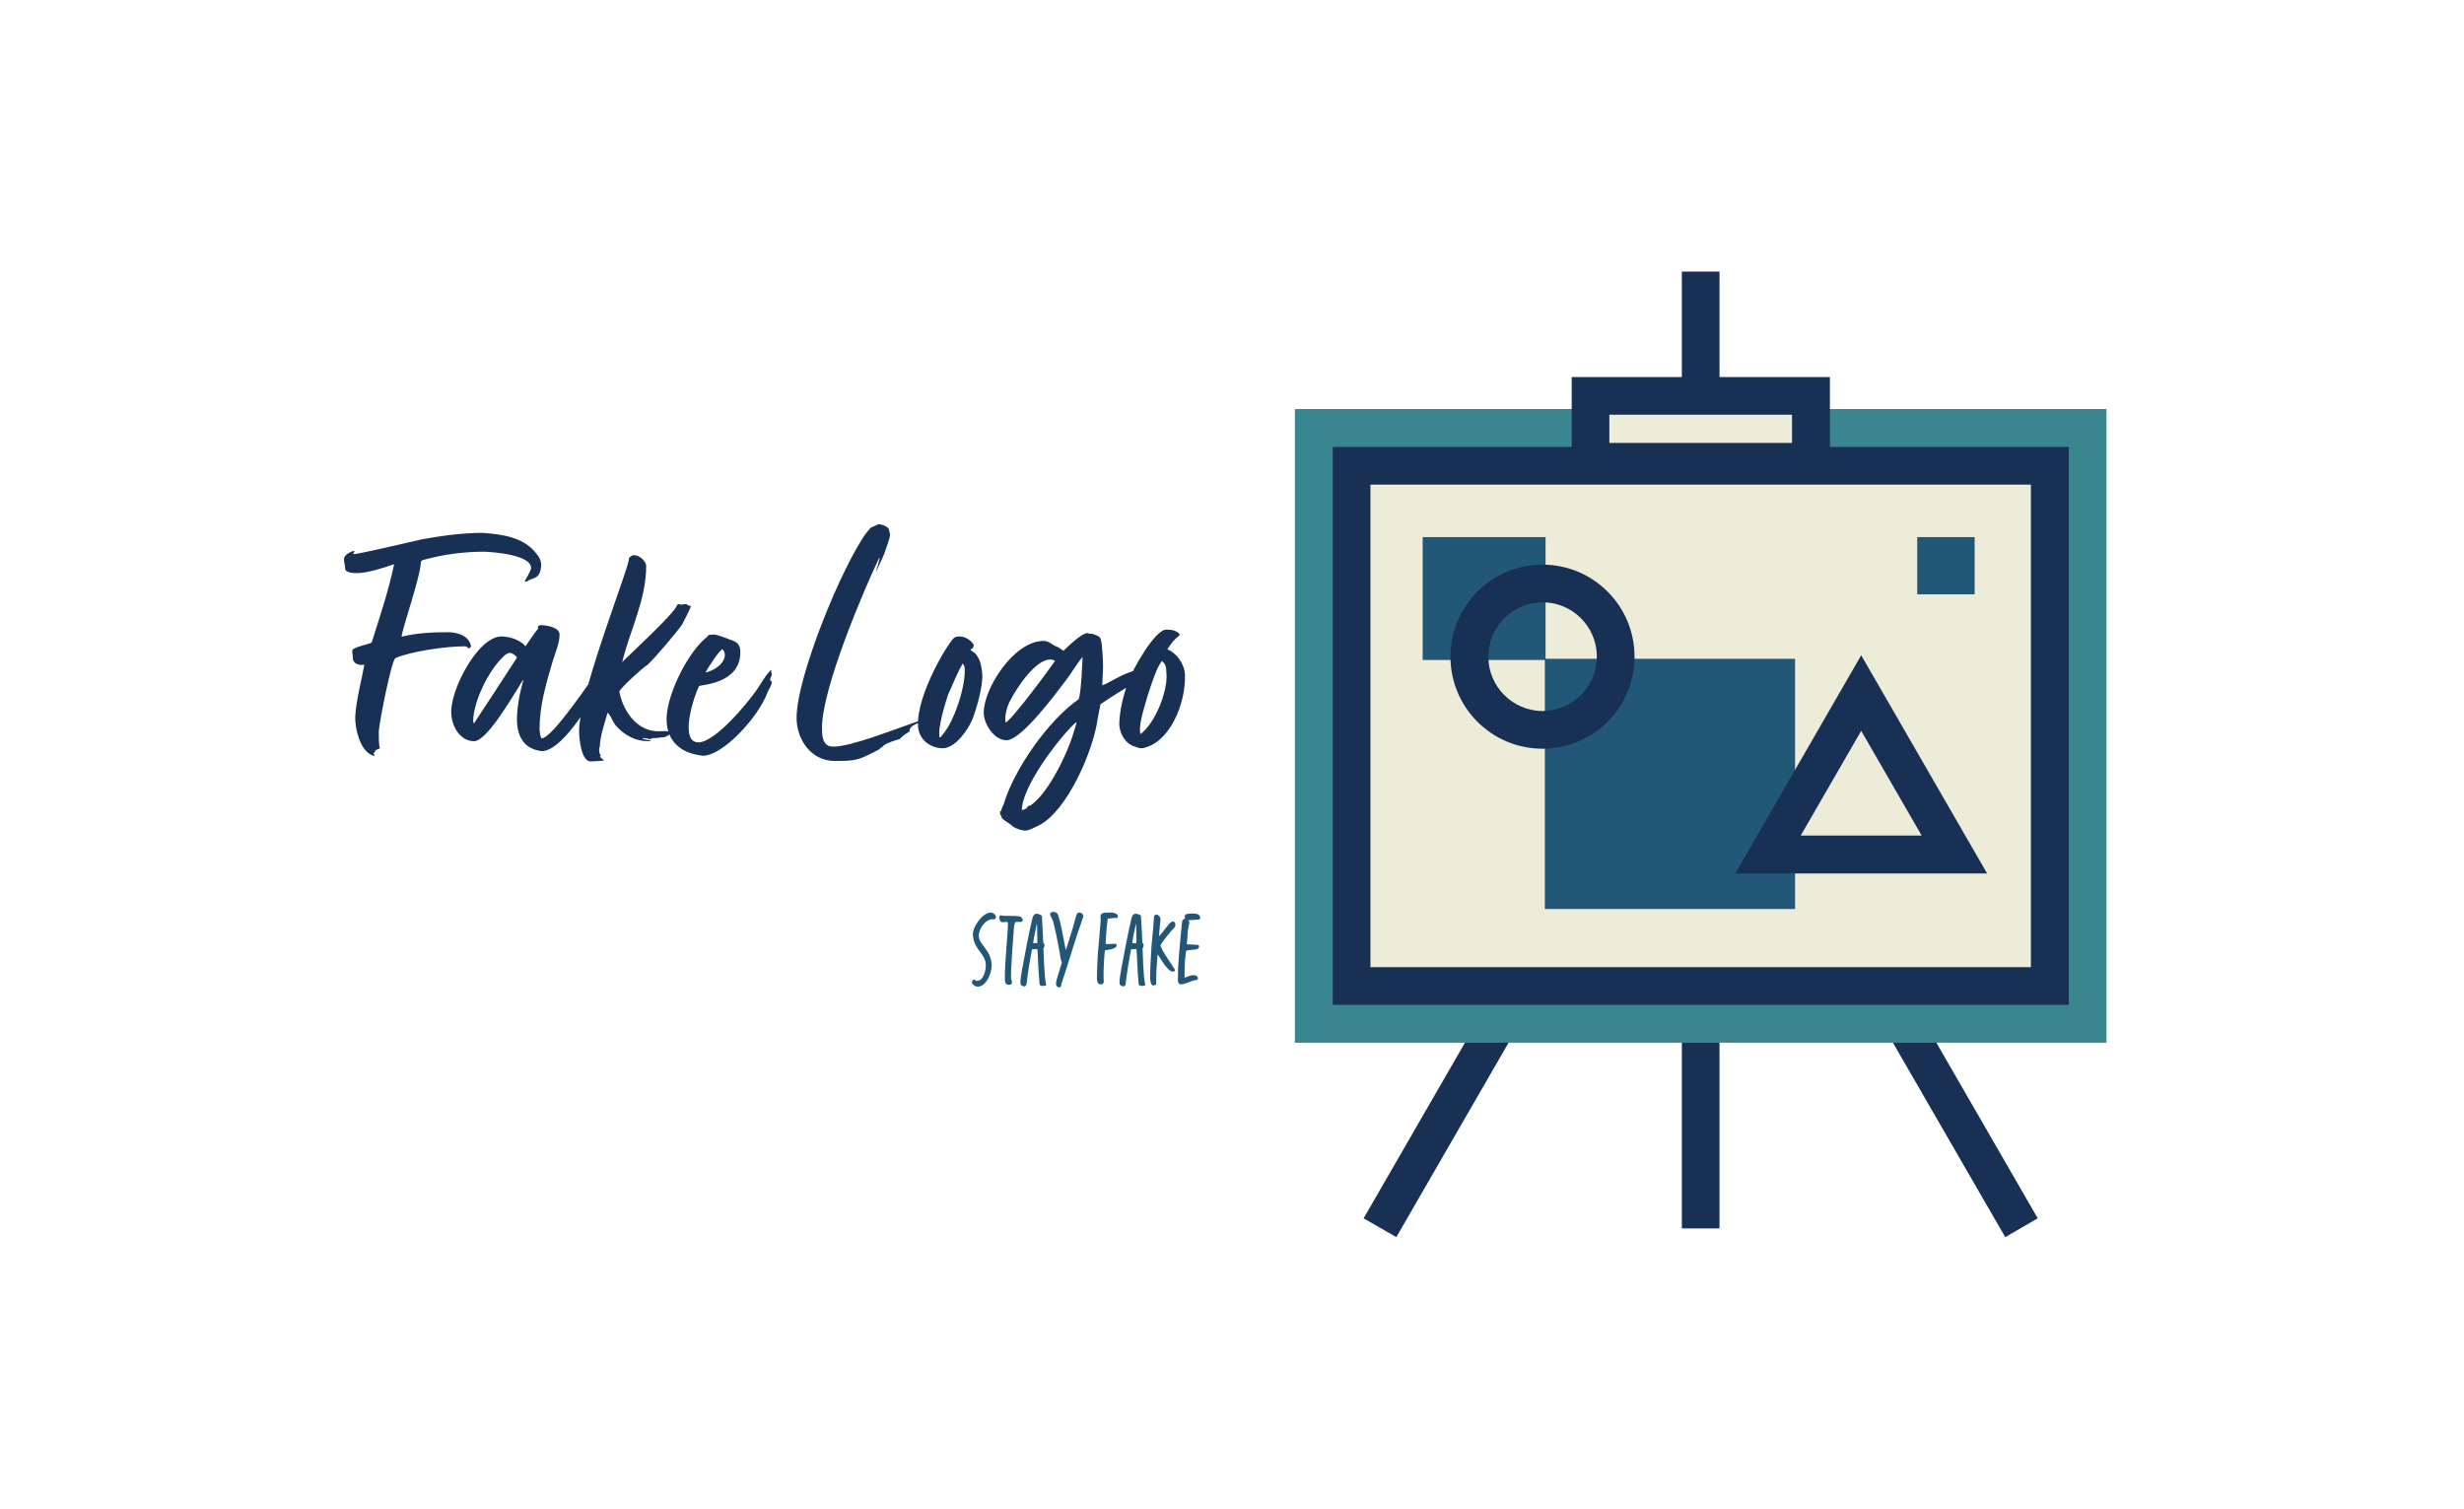 <svg xmlns="http://www.w3.org/2000/svg" version="1.1" xmlns:xlink="http://www.w3.org/1999/xlink" xmlns:svgjs="http://svgjs.dev/svgjs" viewBox="0 0 8.584 5.256"><g transform="matrix(0.82,0,0,0.82,1.245,1.826)"><g transform="matrix(1,0,0,1,0,0)" clip-path="url(#SvgjsClipPath108358)"><g clip-path="url(#SvgjsClipPath1083568127fb98-b7fb-43c4-93f5-63cf392530c3)"><path d=" M 7.001 3.029 L 5.707 0.789 L 4.414 3.029 L 4.275 2.949 L 5.707 0.468 L 7.139 2.949 L 7.001 3.029 Z" fill="#173054" transform="matrix(1,0,0,1,0,0)" fill-rule="nonzero"></path></g><g clip-path="url(#SvgjsClipPath1083568127fb98-b7fb-43c4-93f5-63cf392530c3)"><path d=" M 5.627 -1.073 L 5.787 -1.073 L 5.787 2.992 L 5.627 2.992 Z" fill="#173054" transform="matrix(1,0,0,1,0,0)" fill-rule="nonzero"></path></g><g clip-path="url(#SvgjsClipPath1083568127fb98-b7fb-43c4-93f5-63cf392530c3)"><path d=" M 3.983 -0.489 L 7.431 -0.489 L 7.431 2.203 L 3.983 2.203 Z" fill="#3a868f" transform="matrix(1,0,0,1,0,0)" fill-rule="nonzero"></path></g><g clip-path="url(#SvgjsClipPath1083568127fb98-b7fb-43c4-93f5-63cf392530c3)"><path d=" M 5.285 -0.248 L 7.19 -0.248 L 7.19 1.962 L 4.224 1.962 L 4.224 -0.248 L 4.573 -0.248 L 5.285 -0.248 Z" fill="#ececd9" transform="matrix(1,0,0,1,0,0)" fill-rule="nonzero"></path></g><g clip-path="url(#SvgjsClipPath1083568127fb98-b7fb-43c4-93f5-63cf392530c3)"><path d=" M 7.271 2.042 L 4.144 2.042 L 4.144 -0.328 L 7.271 -0.328 Z M 4.304 1.882 L 7.11 1.882 L 7.11 -0.168 L 4.304 -0.168 Z" fill="#173054" transform="matrix(1,0,0,1,0,0)" fill-rule="nonzero"></path></g><g clip-path="url(#SvgjsClipPath1083568127fb98-b7fb-43c4-93f5-63cf392530c3)"><path d=" M 6.565 0.465 C 6.565 0.52 6.543 0.573 6.504 0.613 C 6.465 0.652 6.411 0.674 6.356 0.674 C 6.24 0.674 6.146 0.58 6.146 0.465 C 6.146 0.349 6.24 0.255 6.356 0.255 C 6.471 0.255 6.565 0.349 6.565 0.465 Z" fill="#ececd9" transform="matrix(1,0,0,1,0,0)" fill-rule="nonzero"></path></g><g clip-path="url(#SvgjsClipPath1083568127fb98-b7fb-43c4-93f5-63cf392530c3)"><path d=" M 5.239 -0.545 L 6.175 -0.545 L 6.175 -0.264 L 5.239 -0.264 Z" fill="#ececd9" transform="matrix(1,0,0,1,0,0)" fill-rule="nonzero"></path></g><g clip-path="url(#SvgjsClipPath1083568127fb98-b7fb-43c4-93f5-63cf392530c3)"><path d=" M 6.256 -0.184 L 5.159 -0.184 L 5.159 -0.625 L 6.256 -0.625 Z M 5.319 -0.345 L 6.095 -0.345 L 6.095 -0.465 L 5.319 -0.465 Z" fill="#173054" transform="matrix(1,0,0,1,0,0)" fill-rule="nonzero"></path></g><g clip-path="url(#SvgjsClipPath1083568127fb98-b7fb-43c4-93f5-63cf392530c3)"><path d=" M 4.526 0.055 L 5.048 0.055 L 5.048 0.577 L 4.526 0.577 Z" fill="#225777" transform="matrix(1,0,0,1,0,0)" fill-rule="nonzero"></path></g><g clip-path="url(#SvgjsClipPath1083568127fb98-b7fb-43c4-93f5-63cf392530c3)"><path d=" M 6.627 0.055 L 6.871 0.055 L 6.871 0.298 L 6.627 0.298 Z" fill="#225777" transform="matrix(1,0,0,1,0,0)" fill-rule="nonzero"></path></g><g clip-path="url(#SvgjsClipPath1083568127fb98-b7fb-43c4-93f5-63cf392530c3)"><path d=" M 5.045 0.572 L 6.108 0.572 L 6.108 1.635 L 5.045 1.635 Z" fill="#225777" transform="matrix(1,0,0,1,0,0)" fill-rule="nonzero"></path></g><g clip-path="url(#SvgjsClipPath1083568127fb98-b7fb-43c4-93f5-63cf392530c3)"><path d=" M 5.035 0.954 C 4.819 0.954 4.644 0.779 4.644 0.563 C 4.644 0.347 4.819 0.172 5.035 0.172 C 5.251 0.172 5.426 0.347 5.426 0.563 C 5.426 0.779 5.251 0.954 5.035 0.954 Z M 5.035 0.332 C 4.908 0.332 4.805 0.436 4.805 0.563 C 4.805 0.69 4.908 0.793 5.035 0.794 C 5.163 0.793 5.266 0.69 5.266 0.563 C 5.266 0.436 5.163 0.332 5.035 0.332 Z" fill="#173054" transform="matrix(1,0,0,1,0,0)" fill-rule="nonzero"></path></g><g clip-path="url(#SvgjsClipPath1083568127fb98-b7fb-43c4-93f5-63cf392530c3)"><path d=" M 6.924 1.484 L 5.854 1.484 L 6.389 0.557 Z M 6.132 1.323 L 6.646 1.323 L 6.389 0.878 Z" fill="#173054" transform="matrix(1,0,0,1,0,0)" fill-rule="nonzero"></path></g></g><g><path d=" M 0.156 0.171 C 0.132 0.285 0.096 0.391 0.061 0.502 L 0.057 0.505 C 0.036 0.513 0.006 0.517 -0.018 0.531 C -0.026 0.535 -0.019 0.555 -0.019 0.564 C -0.021 0.585 -0.007 0.595 0.012 0.598 C 0.015 0.598 0.018 0.598 0.019 0.598 C 0.024 0.598 0.027 0.598 0.03 0.595 C 0.019 0.658 -0.006 0.751 -0.009 0.817 C -0.011 0.864 0.011 0.972 0.073 0.985 C 0.073 0.979 0.069 0.978 0.069 0.972 C 0.073 0.97 0.073 0.969 0.075 0.967 C 0.073 0.96 0.09 0.955 0.096 0.952 C 0.09 0.94 0.091 0.892 0.091 0.879 C 0.093 0.843 0.145 0.576 0.162 0.569 C 0.225 0.541 0.375 0.519 0.452 0.519 L 0.458 0.519 C 0.465 0.519 0.468 0.526 0.476 0.528 L 0.483 0.519 C 0.474 0.472 0.424 0.46 0.387 0.459 C 0.318 0.459 0.255 0.462 0.188 0.478 C 0.188 0.451 0.269 0.222 0.27 0.159 L 0.276 0.153 C 0.363 0.129 0.449 0.117 0.538 0.117 C 0.575 0.118 0.74 0.13 0.738 0.187 C 0.737 0.199 0.717 0.231 0.71 0.244 L 0.722 0.243 C 0.74 0.225 0.777 0.24 0.781 0.175 C 0.781 0.157 0.774 0.142 0.764 0.13 C 0.711 0.055 0.615 0.043 0.532 0.037 C 0.446 0.037 0.361 0.049 0.276 0.064 C 0.237 0.073 -0.006 0.13 -0.015 0.127 C -0.024 0.127 -0.006 0.114 -0.015 0.114 C -0.018 0.112 -0.048 0.127 -0.048 0.132 C -0.066 0.145 -0.051 0.168 -0.052 0.189 C -0.052 0.207 -0.013 0.208 -0.002 0.208 C 0.041 0.208 0.111 0.186 0.153 0.171 M 0.703 0.663 L 0.705 0.663 C 0.69 0.717 0.678 0.775 0.678 0.832 C 0.678 0.882 0.696 0.936 0.747 0.955 C 0.75 0.958 0.777 0.964 0.784 0.964 C 0.864 0.964 0.976 0.784 1.026 0.694 L 1.029 0.666 C 1.018 0.663 1.032 0.648 1.02 0.649 C 1.018 0.648 1.032 0.616 1.029 0.612 C 0.996 0.658 0.828 0.91 0.783 0.91 C 0.778 0.91 0.774 0.877 0.774 0.871 C 0.774 0.771 0.801 0.681 0.829 0.585 C 0.84 0.547 0.859 0.508 0.859 0.469 C 0.859 0.438 0.804 0.429 0.778 0.429 C 0.774 0.429 0.769 0.432 0.766 0.436 L 0.769 0.442 C 0.748 0.469 0.73 0.496 0.714 0.519 C 0.694 0.492 0.645 0.477 0.613 0.477 C 0.51 0.477 0.391 0.711 0.399 0.807 C 0.402 0.859 0.436 0.922 0.496 0.922 C 0.552 0.922 0.666 0.721 0.703 0.663 M 0.495 0.847 L 0.492 0.837 C 0.492 0.754 0.559 0.619 0.621 0.562 C 0.625 0.556 0.639 0.547 0.648 0.547 C 0.658 0.547 0.675 0.559 0.678 0.567 C 0.621 0.654 0.553 0.76 0.495 0.847 M 1.126 0.585 L 1.123 0.583 L 1.126 0.583 C 1.159 0.448 1.227 0.321 1.227 0.178 C 1.227 0.159 1.201 0.132 1.176 0.132 C 1.164 0.132 1.165 0.136 1.155 0.142 L 1.153 0.15 C 1.158 0.175 0.942 0.716 0.942 0.879 C 0.942 0.91 0.951 1.008 0.991 1.008 C 1.002 1.008 1.036 1.006 1.047 1.004 L 1.045 1 C 1.038 0.997 1.033 0.991 1.03 0.987 L 1.03 0.985 L 1.036 0.987 C 1.03 0.978 1.027 0.969 1.027 0.958 C 1.027 0.955 1.027 0.949 1.03 0.946 C 1.03 0.904 1.051 0.844 1.063 0.801 C 1.077 0.811 1.086 0.844 1.101 0.859 C 1.137 0.898 1.182 0.922 1.236 0.922 L 1.246 0.922 L 1.245 0.919 C 1.237 0.919 1.221 0.913 1.213 0.913 L 1.213 0.909 C 1.219 0.909 1.222 0.909 1.225 0.91 C 1.23 0.91 1.234 0.91 1.237 0.913 C 1.243 0.915 1.249 0.91 1.255 0.91 L 1.252 0.909 C 1.263 0.909 1.276 0.909 1.288 0.906 C 1.29 0.906 1.291 0.906 1.293 0.906 C 1.297 0.906 1.305 0.904 1.311 0.904 L 1.312 0.904 C 1.312 0.904 1.309 0.904 1.311 0.901 C 1.317 0.9 1.321 0.898 1.327 0.892 L 1.335 0.891 C 1.326 0.88 1.315 0.879 1.306 0.879 C 1.297 0.879 1.288 0.88 1.279 0.88 C 1.186 0.88 1.128 0.792 1.113 0.711 C 1.119 0.694 1.222 0.601 1.23 0.6 C 1.254 0.581 1.365 0.45 1.381 0.424 C 1.393 0.4 1.405 0.378 1.416 0.352 L 1.416 0.348 L 1.411 0.346 L 1.408 0.346 C 1.402 0.343 1.399 0.34 1.396 0.339 C 1.389 0.34 1.381 0.342 1.374 0.342 C 1.371 0.342 1.371 0.342 1.369 0.34 L 1.362 0.34 L 1.357 0.346 C 1.348 0.378 1.162 0.549 1.126 0.585 M 1.759 0.619 C 1.743 0.628 1.71 0.684 1.698 0.702 C 1.656 0.763 1.519 0.927 1.449 0.927 C 1.365 0.927 1.431 0.726 1.452 0.688 C 1.455 0.682 1.627 0.681 1.627 0.544 C 1.627 0.51 1.612 0.499 1.582 0.49 C 1.573 0.486 1.527 0.469 1.516 0.469 C 1.51 0.469 1.491 0.469 1.489 0.474 L 1.488 0.477 C 1.408 0.538 1.32 0.712 1.314 0.817 C 1.309 0.91 1.362 0.969 1.456 0.982 C 1.459 0.982 1.462 0.984 1.467 0.984 C 1.554 0.984 1.701 0.821 1.74 0.721 C 1.744 0.706 1.759 0.69 1.761 0.67 L 1.758 0.666 C 1.758 0.666 1.753 0.664 1.753 0.663 C 1.753 0.655 1.761 0.645 1.761 0.636 L 1.758 0.63 C 1.759 0.627 1.759 0.622 1.759 0.619 M 1.551 0.531 C 1.581 0.562 1.542 0.616 1.479 0.63 C 1.497 0.598 1.537 0.538 1.551 0.531 M 2.203 0.205 C 2.217 0.171 2.227 0.154 2.238 0.127 C 2.244 0.108 2.265 0.055 2.263 0.043 L 2.259 0.027 C 2.259 0.01 2.227 0 2.214 0 L 2.181 0.015 L 2.163 0.036 C 2.059 0.178 1.866 0.648 1.866 0.823 C 1.866 0.913 1.926 1.006 2.028 1.006 C 2.115 1.006 2.127 1.004 2.205 0.963 C 2.217 0.958 2.221 0.951 2.232 0.945 L 2.236 0.94 C 2.253 0.928 2.286 0.918 2.304 0.913 C 2.308 0.907 2.331 0.889 2.338 0.886 C 2.34 0.883 2.346 0.882 2.347 0.88 L 2.346 0.877 C 2.346 0.871 2.347 0.868 2.352 0.865 C 2.349 0.859 2.379 0.846 2.388 0.843 C 2.383 0.841 2.385 0.837 2.388 0.835 C 2.263 0.879 2.095 0.945 2.023 0.945 C 2.02 0.945 2.017 0.945 2.014 0.945 C 1.974 0.94 1.974 0.892 1.974 0.864 C 1.974 0.698 2.151 0.28 2.218 0.141 C 2.221 0.151 2.205 0.189 2.203 0.205 M 2.605 0.535 C 2.614 0.52 2.614 0.537 2.619 0.514 C 2.61 0.495 2.583 0.477 2.559 0.477 C 2.551 0.477 2.544 0.478 2.538 0.481 C 2.52 0.487 2.374 0.721 2.382 0.859 C 2.386 0.916 2.434 0.952 2.488 0.952 C 2.541 0.951 2.595 0.873 2.613 0.829 C 2.631 0.783 2.658 0.688 2.655 0.637 C 2.652 0.61 2.649 0.582 2.632 0.558 C 2.625 0.546 2.617 0.544 2.605 0.535 M 2.473 0.906 C 2.473 0.9 2.473 0.895 2.472 0.891 C 2.47 0.862 2.49 0.781 2.511 0.721 C 2.517 0.712 2.542 0.643 2.572 0.592 C 2.577 0.6 2.58 0.604 2.58 0.612 C 2.586 0.684 2.536 0.841 2.484 0.897 C 2.482 0.901 2.479 0.906 2.473 0.906 M 3.339 0.646 C 3.333 0.646 3.327 0.648 3.319 0.648 L 3.321 0.645 L 3.337 0.637 C 3.333 0.636 3.328 0.636 3.325 0.634 L 3.333 0.631 C 3.325 0.63 3.318 0.621 3.309 0.621 C 3.309 0.621 3.307 0.621 3.306 0.621 C 3.243 0.639 3.208 0.667 3.165 0.685 L 3.165 0.682 C 3.165 0.655 3.168 0.628 3.168 0.601 C 3.168 0.589 3.165 0.501 3.157 0.486 C 3.153 0.474 3.136 0.472 3.121 0.465 L 3.117 0.466 C 3.108 0.466 3.105 0.463 3.102 0.463 C 3.076 0.463 3.019 0.52 3 0.538 L 2.976 0.522 C 2.956 0.517 2.94 0.496 2.916 0.496 C 2.788 0.496 2.661 0.699 2.661 0.801 C 2.661 0.847 2.704 0.918 2.758 0.918 C 2.821 0.918 2.967 0.72 3.003 0.673 C 3.036 0.631 3.049 0.603 3.081 0.564 C 3.081 0.558 3.076 0.721 3.064 0.744 C 2.934 0.835 2.79 1.041 2.745 1.192 L 2.742 1.197 C 2.74 1.204 2.736 1.21 2.736 1.216 L 2.73 1.222 C 2.73 1.228 2.731 1.234 2.734 1.238 C 2.736 1.239 2.739 1.242 2.736 1.244 C 2.74 1.257 2.776 1.273 2.784 1.284 L 2.785 1.284 C 2.797 1.294 2.824 1.302 2.838 1.302 C 2.853 1.302 2.884 1.285 2.895 1.28 C 3.015 1.22 3.127 0.963 3.145 0.827 L 3.157 0.765 C 3.21 0.729 3.273 0.69 3.321 0.663 L 3.325 0.654 C 3.33 0.652 3.334 0.648 3.339 0.646 M 2.754 0.843 C 2.749 0.811 2.761 0.771 2.775 0.747 C 2.808 0.684 2.884 0.575 2.943 0.575 C 2.95 0.575 2.956 0.576 2.964 0.581 C 2.949 0.604 2.785 0.827 2.754 0.843 M 3.055 0.846 C 3.055 0.846 3.033 0.919 3.03 0.924 C 3.001 1.004 2.928 1.151 2.857 1.197 L 2.856 1.194 C 2.856 1.197 2.851 1.198 2.848 1.198 C 2.847 1.208 2.835 1.212 2.824 1.215 L 2.823 1.215 C 2.823 1.117 2.974 0.918 3.042 0.852 C 3.046 0.847 3.051 0.844 3.055 0.841 M 3.271 0.679 C 3.252 0.738 3.24 0.787 3.237 0.843 C 3.235 0.88 3.258 0.934 3.307 0.946 C 3.316 0.949 3.321 0.952 3.33 0.952 C 3.331 0.952 3.333 0.952 3.334 0.952 C 3.447 0.933 3.52 0.769 3.516 0.639 C 3.514 0.594 3.48 0.546 3.441 0.532 C 3.459 0.505 3.465 0.495 3.493 0.472 L 3.493 0.466 C 3.474 0.45 3.459 0.448 3.435 0.448 C 3.388 0.451 3.294 0.613 3.271 0.679 M 3.327 0.892 C 3.318 0.861 3.336 0.801 3.358 0.727 C 3.378 0.664 3.399 0.604 3.417 0.583 L 3.417 0.581 C 3.441 0.598 3.435 0.619 3.438 0.646 C 3.438 0.723 3.387 0.847 3.327 0.892" fill="#173054" fill-rule="nonzero"></path></g><g><path d=" M 2.621 1.934 C 2.616 1.934 2.613 1.94 2.61 1.945 C 2.613 1.956 2.624 1.965 2.636 1.965 C 2.673 1.963 2.695 1.907 2.695 1.874 C 2.692 1.806 2.641 1.789 2.64 1.749 C 2.639 1.721 2.667 1.679 2.698 1.678 C 2.7 1.679 2.702 1.679 2.703 1.679 C 2.709 1.679 2.713 1.675 2.713 1.67 C 2.713 1.659 2.701 1.65 2.69 1.65 C 2.656 1.651 2.614 1.71 2.615 1.743 C 2.617 1.808 2.668 1.821 2.67 1.873 C 2.67 1.894 2.661 1.939 2.634 1.94 C 2.63 1.94 2.624 1.939 2.621 1.934 M 2.796 1.69 C 2.798 1.69 2.801 1.69 2.804 1.69 C 2.81 1.69 2.816 1.69 2.819 1.69 C 2.823 1.69 2.827 1.686 2.827 1.682 C 2.826 1.676 2.823 1.671 2.818 1.668 C 2.812 1.665 2.79 1.664 2.768 1.664 C 2.761 1.664 2.755 1.664 2.749 1.664 C 2.748 1.664 2.748 1.664 2.748 1.664 C 2.743 1.664 2.739 1.662 2.735 1.662 C 2.735 1.662 2.734 1.662 2.734 1.662 C 2.73 1.662 2.727 1.666 2.727 1.67 C 2.727 1.672 2.727 1.676 2.729 1.678 C 2.73 1.685 2.733 1.692 2.742 1.691 C 2.751 1.691 2.746 1.69 2.755 1.69 C 2.761 1.69 2.764 1.69 2.764 1.696 C 2.764 1.721 2.759 1.771 2.757 1.804 C 2.754 1.846 2.75 1.894 2.751 1.937 C 2.751 1.948 2.756 1.958 2.769 1.957 C 2.775 1.957 2.781 1.954 2.781 1.947 C 2.781 1.941 2.778 1.936 2.777 1.93 C 2.776 1.89 2.786 1.754 2.789 1.72 C 2.79 1.71 2.79 1.699 2.796 1.69 M 2.889 1.805 C 2.892 1.839 2.892 1.885 2.898 1.95 C 2.898 1.958 2.901 1.961 2.91 1.962 C 2.915 1.962 2.927 1.961 2.927 1.957 C 2.927 1.954 2.925 1.954 2.925 1.951 C 2.918 1.913 2.916 1.835 2.915 1.804 C 2.915 1.799 2.919 1.797 2.919 1.792 C 2.92 1.786 2.918 1.78 2.914 1.779 C 2.913 1.747 2.91 1.697 2.908 1.665 C 2.907 1.659 2.891 1.655 2.885 1.655 C 2.875 1.655 2.87 1.666 2.868 1.674 C 2.851 1.744 2.838 1.819 2.824 1.892 C 2.821 1.909 2.816 1.936 2.817 1.953 C 2.817 1.958 2.829 1.964 2.833 1.964 C 2.839 1.963 2.842 1.959 2.843 1.954 C 2.848 1.906 2.86 1.838 2.866 1.806 C 2.876 1.805 2.879 1.806 2.889 1.805 M 2.888 1.717 C 2.889 1.736 2.888 1.761 2.889 1.779 C 2.887 1.78 2.882 1.78 2.878 1.78 C 2.875 1.78 2.872 1.78 2.871 1.78 C 2.873 1.758 2.884 1.713 2.887 1.696 M 3.01 1.808 L 3.008 1.803 C 3 1.757 2.987 1.689 2.978 1.663 C 2.974 1.651 2.966 1.647 2.954 1.647 C 2.949 1.647 2.943 1.652 2.943 1.657 C 2.943 1.664 2.954 1.679 2.956 1.688 C 2.967 1.732 2.976 1.775 2.984 1.821 C 2.987 1.836 2.986 1.847 2.993 1.862 C 2.986 1.887 2.973 1.925 2.968 1.948 C 2.968 1.962 2.972 1.968 2.985 1.968 L 2.989 1.964 C 2.992 1.947 3.002 1.921 3.008 1.902 C 3.032 1.825 3.056 1.747 3.083 1.671 C 3.084 1.669 3.084 1.667 3.084 1.664 C 3.084 1.656 3.075 1.65 3.067 1.65 C 3.06 1.65 3.057 1.655 3.055 1.66 C 3.048 1.681 3.044 1.702 3.037 1.723 C 3.029 1.749 3.021 1.775 3.013 1.801 M 3.179 1.783 C 3.179 1.766 3.184 1.703 3.187 1.684 C 3.188 1.681 3.187 1.678 3.188 1.676 C 3.197 1.675 3.211 1.673 3.219 1.673 C 3.221 1.673 3.222 1.673 3.224 1.673 C 3.226 1.673 3.229 1.673 3.23 1.67 C 3.231 1.669 3.231 1.667 3.231 1.666 C 3.232 1.656 3.215 1.651 3.208 1.65 C 3.205 1.65 3.201 1.65 3.198 1.65 C 3.195 1.65 3.192 1.65 3.189 1.651 C 3.187 1.651 3.185 1.65 3.183 1.65 C 3.172 1.65 3.158 1.653 3.157 1.665 C 3.157 1.671 3.158 1.676 3.158 1.683 C 3.155 1.724 3.15 1.777 3.146 1.824 C 3.144 1.856 3.142 1.895 3.142 1.928 C 3.142 1.936 3.143 1.955 3.156 1.955 C 3.166 1.955 3.172 1.952 3.171 1.941 C 3.169 1.913 3.171 1.885 3.172 1.856 C 3.173 1.842 3.174 1.825 3.176 1.81 C 3.181 1.81 3.185 1.81 3.19 1.808 C 3.201 1.808 3.226 1.8 3.226 1.791 C 3.226 1.787 3.225 1.787 3.223 1.783 C 3.22 1.783 3.217 1.783 3.214 1.783 C 3.205 1.783 3.196 1.784 3.186 1.784 C 3.184 1.784 3.182 1.784 3.179 1.783 M 3.31 1.805 C 3.313 1.839 3.313 1.885 3.319 1.95 C 3.319 1.958 3.322 1.961 3.331 1.962 C 3.336 1.962 3.348 1.961 3.348 1.957 C 3.348 1.954 3.346 1.954 3.346 1.951 C 3.339 1.913 3.337 1.835 3.336 1.804 C 3.336 1.799 3.34 1.797 3.34 1.792 C 3.341 1.786 3.339 1.78 3.335 1.779 C 3.334 1.747 3.331 1.697 3.329 1.665 C 3.328 1.659 3.312 1.655 3.306 1.655 C 3.296 1.655 3.291 1.666 3.289 1.674 C 3.272 1.744 3.259 1.819 3.245 1.892 C 3.242 1.909 3.237 1.936 3.238 1.953 C 3.238 1.958 3.25 1.964 3.254 1.964 C 3.26 1.963 3.263 1.959 3.264 1.954 C 3.269 1.906 3.281 1.838 3.287 1.806 C 3.297 1.805 3.3 1.806 3.31 1.805 M 3.309 1.717 C 3.31 1.736 3.309 1.761 3.31 1.779 C 3.308 1.78 3.303 1.78 3.299 1.78 C 3.296 1.78 3.293 1.78 3.292 1.78 C 3.294 1.758 3.305 1.713 3.308 1.696 M 3.406 1.75 C 3.406 1.73 3.411 1.7 3.412 1.68 C 3.413 1.67 3.404 1.659 3.395 1.659 C 3.394 1.659 3.394 1.659 3.394 1.659 C 3.389 1.659 3.385 1.662 3.385 1.667 C 3.383 1.684 3.382 1.7 3.381 1.717 C 3.379 1.74 3.376 1.768 3.374 1.79 C 3.372 1.831 3.368 1.884 3.368 1.924 C 3.368 1.933 3.369 1.96 3.382 1.96 C 3.383 1.96 3.384 1.96 3.384 1.959 C 3.393 1.959 3.394 1.954 3.394 1.949 C 3.393 1.914 3.396 1.872 3.399 1.837 C 3.4 1.834 3.4 1.83 3.4 1.827 C 3.411 1.844 3.443 1.901 3.464 1.901 C 3.468 1.901 3.474 1.899 3.474 1.895 C 3.474 1.89 3.412 1.806 3.412 1.788 C 3.421 1.773 3.45 1.735 3.471 1.714 C 3.478 1.706 3.477 1.688 3.464 1.688 C 3.45 1.688 3.418 1.742 3.406 1.75 M 3.516 1.675 C 3.504 1.682 3.505 1.682 3.503 1.695 C 3.499 1.744 3.493 1.793 3.49 1.842 C 3.487 1.873 3.486 1.905 3.486 1.936 C 3.486 1.943 3.488 1.955 3.498 1.955 C 3.523 1.954 3.54 1.94 3.561 1.937 C 3.567 1.937 3.571 1.935 3.571 1.929 C 3.571 1.919 3.56 1.916 3.551 1.916 C 3.54 1.916 3.526 1.923 3.514 1.927 C 3.514 1.892 3.515 1.861 3.519 1.827 C 3.52 1.82 3.519 1.813 3.525 1.811 C 3.534 1.809 3.549 1.808 3.559 1.807 C 3.562 1.807 3.566 1.805 3.569 1.805 C 3.573 1.803 3.576 1.798 3.576 1.794 C 3.576 1.788 3.572 1.787 3.566 1.787 L 3.524 1.785 C 3.526 1.764 3.527 1.727 3.532 1.704 C 3.533 1.699 3.535 1.696 3.535 1.692 C 3.535 1.688 3.531 1.685 3.529 1.683 L 3.572 1.68 C 3.577 1.68 3.581 1.678 3.581 1.672 C 3.58 1.657 3.564 1.654 3.549 1.654 C 3.54 1.654 3.531 1.655 3.526 1.656 C 3.52 1.656 3.517 1.659 3.515 1.664" fill="#225777" fill-rule="nonzero"></path></g></g><defs><clipPath id="SvgjsClipPath108358"><path d=" M 3.983 -1.073 h 3.448 v 4.102 h -3.448 Z"></path></clipPath><clipPath id="SvgjsClipPath1083568127fb98-b7fb-43c4-93f5-63cf392530c3"><path d=" M 3.983 -1.073 L 7.431 -1.073 L 7.431 3.029 L 3.983 3.029 Z"></path></clipPath></defs></svg>
